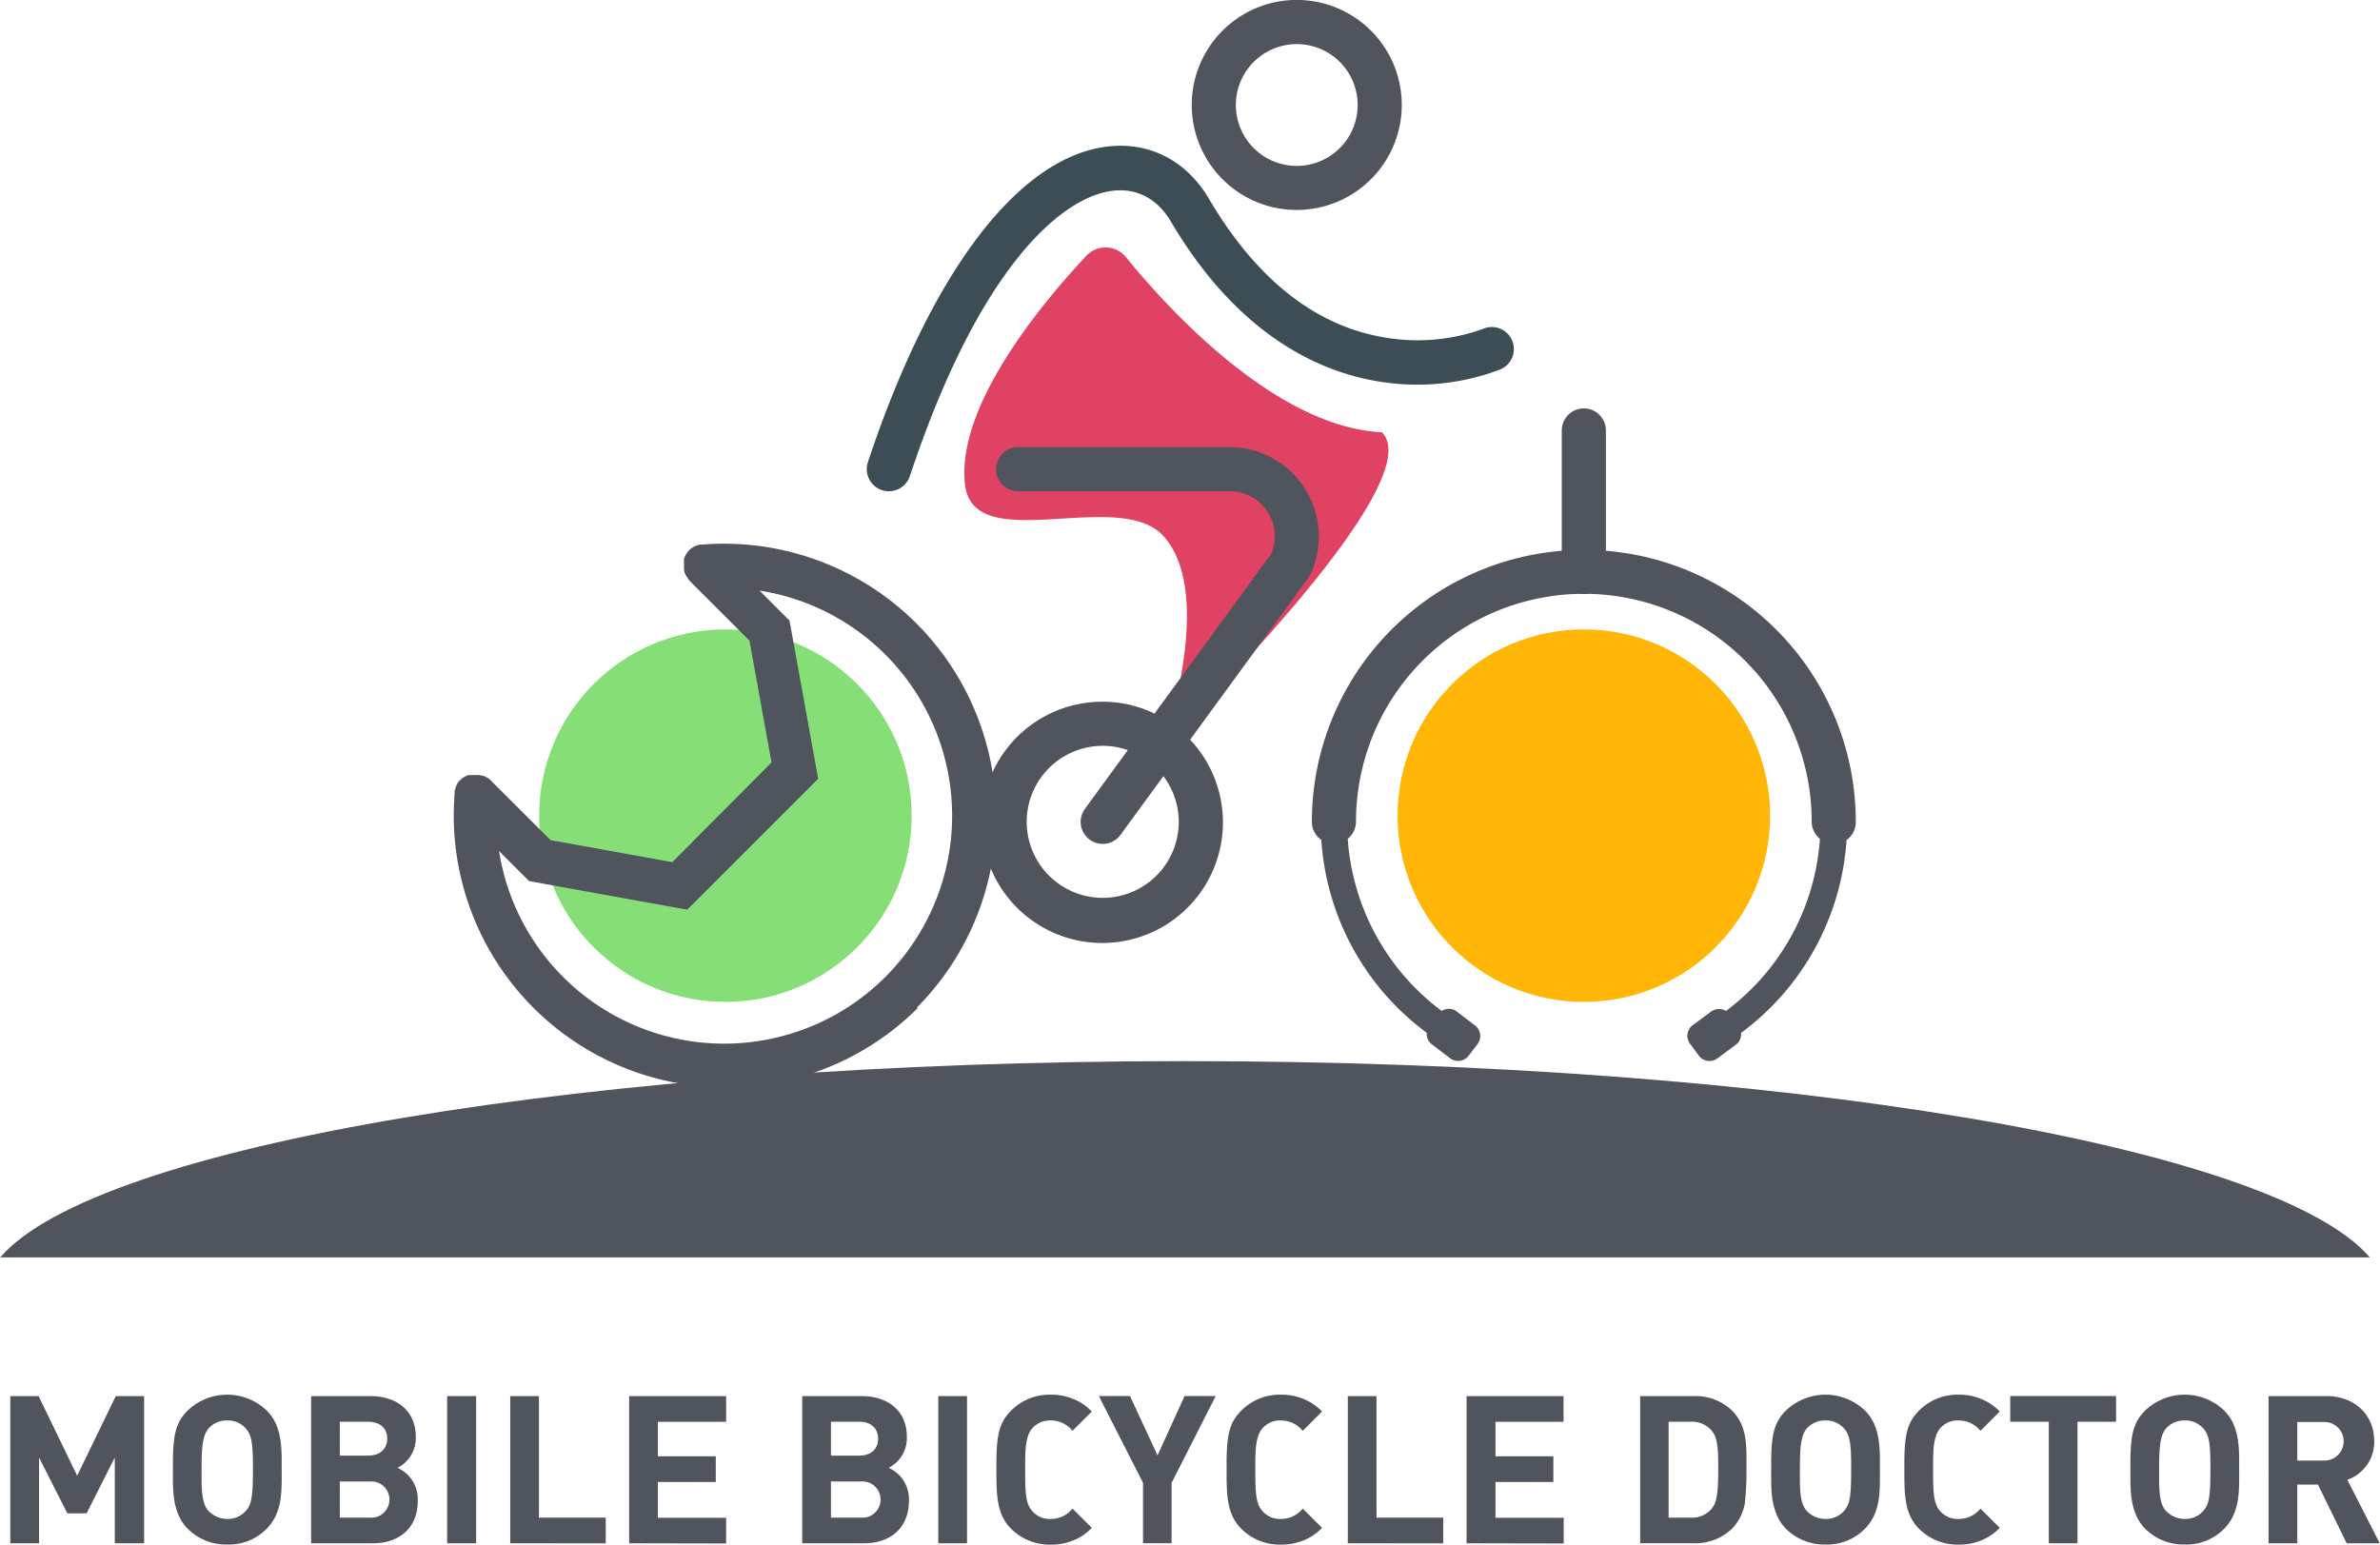 <svg id="Layer_1" data-name="Layer 1" xmlns="http://www.w3.org/2000/svg" viewBox="0 0 370.08 240.19"><defs><style>.cls-1{fill:#e04264;}.cls-2{fill:#85de76;}.cls-3{fill:#ffb607;}.cls-4{fill:#50545d;}.cls-5{fill:#3d4d55;}</style></defs><title>MBD</title><path class="cls-1" d="M293.78,181.39s8.34-23.37.12-32.59c-6.84-7.68-29.54,3.3-30.88-8-1.47-12.32,12.3-28.62,18.86-35.61a4.09,4.09,0,0,1,6.16.21c6.5,8,23.28,26.43,39.8,27.23C335.86,140.68,293.78,181.39,293.78,181.39Z" transform="translate(-112.96 -65.41)"/><circle class="cls-2" cx="112.8" cy="126.84" r="28.96"/><circle class="cls-3" cx="246.28" cy="126.84" r="28.96"/><path class="cls-4" d="M314.6,98.06a16.33,16.33,0,1,1,16.33-16.33A16.34,16.34,0,0,1,314.6,98.06Zm0-25.79a9.47,9.47,0,1,0,9.47,9.46A9.47,9.47,0,0,0,314.6,72.27Z" transform="translate(-112.96 -65.41)"/><path class="cls-4" d="M315.85,141.38a13.83,13.83,0,0,0-11.73-6.44H271.28a3.43,3.43,0,1,0,0,6.86h32.84a7,7,0,0,1,6.5,9.75l-18.14,24.83a18.41,18.41,0,0,0-8.05-1.85,18.76,18.76,0,1,0,13.59,5.9l18.35-25.12.2-.27.14-.3A13.82,13.82,0,0,0,315.85,141.38Zm-19.6,51.83a11.82,11.82,0,1,1-11.82-11.82,11.7,11.7,0,0,1,3.9.67l-6.67,9.13a3.42,3.42,0,0,0,.75,4.79,3.42,3.42,0,0,0,4.79-.75l6.66-9.12A11.72,11.72,0,0,1,296.25,193.21Z" transform="translate(-112.96 -65.41)"/><path class="cls-5" d="M251.16,141.8a3.44,3.44,0,0,1-3.25-4.51c9.87-29.73,23.53-47.63,37.49-49.12,6.43-.68,12.1,2.29,15.55,8.16,7.61,12.91,17.13,20.21,28.31,21.71a30.09,30.09,0,0,0,14.21-1.45,3.43,3.43,0,1,1,2.73,6.29,36.26,36.26,0,0,1-17.85,2c-9.2-1.23-22.43-6.57-33.31-25-2.06-3.5-5.22-5.22-8.91-4.82-4.57.48-9.79,4.1-14.71,10.19-6.34,7.85-12.06,19.38-17,34.26A3.44,3.44,0,0,1,251.16,141.8Z" transform="translate(-112.96 -65.41)"/><path class="cls-4" d="M359.24,157.78a3.44,3.44,0,0,1-3.43-3.43v-22a3.43,3.43,0,0,1,6.86,0v22A3.44,3.44,0,0,1,359.24,157.78Z" transform="translate(-112.96 -65.41)"/><path class="cls-4" d="M401.53,193.21a42.29,42.29,0,1,0-84.58,0,3.42,3.42,0,0,0,1.47,2.81,40.56,40.56,0,0,0,16.4,30,2,2,0,0,0,.79,1.79l2.83,2.16a2.06,2.06,0,0,0,2.88-.38l1.4-1.83a2.07,2.07,0,0,0-.39-2.88l-2.83-2.16a2,2,0,0,0-2.35-.1,36.47,36.47,0,0,1-14.62-26.77,3.42,3.42,0,0,0,1.28-2.67,35.43,35.43,0,0,1,70.86,0,3.42,3.42,0,0,0,1.28,2.67,36.51,36.51,0,0,1-14.61,26.77,2.06,2.06,0,0,0-2.3.09l-2.87,2.12a2.06,2.06,0,0,0-.43,2.87l1.37,1.85A2.06,2.06,0,0,0,380,230l2.86-2.12a2,2,0,0,0,.82-1.84,40.61,40.61,0,0,0,16.41-30A3.44,3.44,0,0,0,401.53,193.21Z" transform="translate(-112.96 -65.41)"/><path class="cls-4" d="M255.46,222.16a42.3,42.3,0,0,0-33.26-72.07h-.13l-.26,0h0a3.32,3.32,0,0,0-1.49.7l0,0-.21.19,0,0,0,0-.16.18a.76.76,0,0,0-.08.11l-.12.16-.08.13-.09.15-.08.15-.07.15a.88.88,0,0,0-.05.15.49.49,0,0,0-.06.17.74.74,0,0,0,0,.14,1.21,1.21,0,0,0,0,.18.77.77,0,0,0,0,.15l0,.18a1,1,0,0,0,0,.17.86.86,0,0,0,0,.16,1.48,1.48,0,0,0,0,.21v.12l0,.25s0,.06,0,.09a2.61,2.61,0,0,0,.06.27.13.13,0,0,1,0,.06c0,.1.07.2.11.3v0a3.61,3.61,0,0,0,.31.58h0l.16.21,0,.06.15.17.07.09,0,0,9.32,9.31,3.43,18.95L217.5,199.48l-18.94-3.43-9.32-9.31,0,0-.09-.09-.16-.14-.08-.06-.19-.13-.06,0-.23-.13,0,0-.26-.12-.08,0-.24-.08-.11,0-.22-.05-.12,0-.21,0h-.52l-.19,0-.18,0-.16,0-.18,0-.16,0-.17.06-.16.07-.16.07-.16.1-.14.08-.11.08a2.61,2.61,0,0,0-.44.37,2.73,2.73,0,0,0-.23.25v0a1.44,1.44,0,0,0-.18.25l0,.05-.13.23,0,.06a2.4,2.4,0,0,0-.11.23l0,.07-.09.25s0,0,0,0a2.68,2.68,0,0,0-.07.27s0,0,0,.05a2.7,2.7,0,0,0,0,.28v.09a42.29,42.29,0,0,0,72.06,33.27Zm-64.9-24.41,4.67,4.67,24.59,4.45,20.36-20.36-4.45-24.59-4.67-4.67a35.44,35.44,0,1,1-40.5,40.5Z" transform="translate(-112.96 -65.41)"/><path class="cls-4" d="M481.46,260.94c-14.88-17.32-91.7-30.52-184.25-30.52S127.84,243.62,113,260.94Z" transform="translate(-112.96 -65.41)"/><path class="cls-4" d="M130.81,305.4V292.06l-4.38,8.68h-3l-4.4-8.68V305.4h-4.47V282.51h4.4l6,12.38,6-12.38h4.41V305.4Z" transform="translate(-112.96 -65.41)"/><path class="cls-4" d="M154.48,303.09a8.25,8.25,0,0,1-6.18,2.5,8.41,8.41,0,0,1-6.2-2.5c-2.42-2.48-2.25-6.27-2.25-8.81V293c0-4.56.48-6.4,2.25-8.2a8.89,8.89,0,0,1,12.38,0c1.6,1.64,2.28,3.83,2.28,7.53V294C156.76,297.23,156.92,300.55,154.48,303.09Zm-3.32-15.57a3.69,3.69,0,0,0-2.86-1.22,3.75,3.75,0,0,0-2.89,1.22c-1,1.13-1.1,3.28-1.1,6.11s-.12,5.53,1.1,6.76a4,4,0,0,0,2.89,1.22,3.69,3.69,0,0,0,2.86-1.22c.94-1.07,1.13-2.19,1.13-6.85C152.29,289.77,152.06,288.52,151.16,287.52Z" transform="translate(-112.96 -65.41)"/><path class="cls-4" d="M176.5,294.89a5.42,5.42,0,0,1,1.42,3.95c0,4-2.7,6.56-7,6.56h-9.58V282.51h9.19c4.31,0,7.08,2.44,7.08,6.3a5.19,5.19,0,0,1-2.83,4.85A6.13,6.13,0,0,1,176.5,294.89Zm-6.33-3.12c1.83,0,3-1,3-2.64s-1.13-2.63-3-2.63H165.8v5.27Zm.29,9.64a2.82,2.82,0,1,0,0-5.62H165.8v5.62Z" transform="translate(-112.96 -65.41)"/><path class="cls-4" d="M182.49,305.4V282.51H187V305.4Z" transform="translate(-112.96 -65.41)"/><path class="cls-4" d="M192.3,305.4V282.51h4.46v18.9h10.39v4Z" transform="translate(-112.96 -65.41)"/><path class="cls-4" d="M210.79,305.4V282.51h15.08v4H215.26v5.36h9v4h-9v5.56h10.61v4Z" transform="translate(-112.96 -65.41)"/><path class="cls-4" d="M252.88,294.89a5.41,5.41,0,0,1,1.41,3.95c0,4-2.7,6.56-7,6.56H237.7V282.51h9.2c4.31,0,7.07,2.44,7.07,6.3a5.17,5.17,0,0,1-2.83,4.85A6.2,6.2,0,0,1,252.88,294.89Zm-6.33-3.12c1.83,0,2.95-1,2.95-2.64s-1.12-2.63-2.95-2.63h-4.38v5.27Zm.28,9.64a2.82,2.82,0,1,0,0-5.62h-4.66v5.62Z" transform="translate(-112.96 -65.41)"/><path class="cls-4" d="M258.86,305.4V282.51h4.47V305.4Z" transform="translate(-112.96 -65.41)"/><path class="cls-4" d="M279.73,305a9,9,0,0,1-3.34.61,8.5,8.5,0,0,1-6.24-2.5c-2.25-2.29-2.25-5.31-2.25-9.14V293c0-4.56.48-6.4,2.25-8.2a8.44,8.44,0,0,1,6.21-2.51,8.58,8.58,0,0,1,3.37.62,8.12,8.12,0,0,1,3,2l-3,3a4.3,4.3,0,0,0-3.37-1.61,3.62,3.62,0,0,0-2.86,1.19c-1.13,1.26-1.13,3.64-1.13,5.82v1.22c0,3.64.22,4.89,1.13,5.89a3.57,3.57,0,0,0,2.86,1.19,4.25,4.25,0,0,0,3.37-1.61l3,3A8.12,8.12,0,0,1,279.73,305Z" transform="translate(-112.96 -65.41)"/><path class="cls-4" d="M295.14,296v9.39H290.7V296l-6.88-13.5h4.85l4.28,9.23,4.21-9.23H302Z" transform="translate(-112.96 -65.41)"/><path class="cls-4" d="M315.53,305a9.09,9.09,0,0,1-3.35.61,8.52,8.52,0,0,1-6.24-2.5c-2.25-2.29-2.25-5.31-2.25-9.14V293c0-4.56.49-6.4,2.25-8.2a8.44,8.44,0,0,1,6.21-2.51,8.66,8.66,0,0,1,3.38.62,8.18,8.18,0,0,1,3,2l-3,3a4.32,4.32,0,0,0-3.38-1.61,3.64,3.64,0,0,0-2.86,1.19c-1.13,1.26-1.13,3.64-1.13,5.82v1.22c0,3.64.23,4.89,1.13,5.89a3.59,3.59,0,0,0,2.86,1.19,4.28,4.28,0,0,0,3.38-1.61l3,3A8.18,8.18,0,0,1,315.53,305Z" transform="translate(-112.96 -65.41)"/><path class="cls-4" d="M322.54,305.4V282.51H327v18.9h10.38v4Z" transform="translate(-112.96 -65.41)"/><path class="cls-4" d="M341,305.4V282.51h15.08v4H345.5v5.36h9v4h-9v5.56h10.61v4Z" transform="translate(-112.96 -65.41)"/><path class="cls-4" d="M376.21,282.51a8.25,8.25,0,0,1,6,2.18c1.68,1.68,2.32,3.64,2.32,7.14v2a43.17,43.17,0,0,1-.26,5.37,7.51,7.51,0,0,1-2.06,4,8.28,8.28,0,0,1-6,2.19H368V282.51Zm-.42,18.9a4,4,0,0,0,3.35-1.41c.77-1,1-2.22,1-6.5,0-3.4-.22-4.63-1-5.59a4,4,0,0,0-3.35-1.41h-3.37v14.91Z" transform="translate(-112.96 -65.41)"/><path class="cls-4" d="M403,303.09a8.25,8.25,0,0,1-6.18,2.5,8.43,8.43,0,0,1-6.2-2.5c-2.41-2.48-2.25-6.27-2.25-8.81V293c0-4.56.48-6.4,2.25-8.2a8.89,8.89,0,0,1,12.38,0c1.6,1.64,2.28,3.83,2.28,7.53V294C405.28,297.23,405.44,300.55,403,303.09Zm-3.32-15.57a3.69,3.69,0,0,0-2.86-1.22,3.78,3.78,0,0,0-2.89,1.22c-1,1.13-1.09,3.28-1.09,6.11s-.13,5.53,1.09,6.76a4,4,0,0,0,2.89,1.22,3.69,3.69,0,0,0,2.86-1.22c.94-1.07,1.13-2.19,1.13-6.85C400.81,289.77,400.58,288.52,399.68,287.52Z" transform="translate(-112.96 -65.41)"/><path class="cls-4" d="M420.91,305a9,9,0,0,1-3.34.61,8.5,8.5,0,0,1-6.24-2.5c-2.25-2.29-2.25-5.31-2.25-9.14V293c0-4.56.48-6.4,2.25-8.2a8.43,8.43,0,0,1,6.2-2.51,8.63,8.63,0,0,1,3.38.62,8.29,8.29,0,0,1,3,2l-3,3a4.31,4.31,0,0,0-3.38-1.61,3.64,3.64,0,0,0-2.86,1.19c-1.12,1.26-1.12,3.64-1.12,5.82v1.22c0,3.64.22,4.89,1.12,5.89a3.59,3.59,0,0,0,2.86,1.19,4.27,4.27,0,0,0,3.38-1.61l3,3A8.29,8.29,0,0,1,420.91,305Z" transform="translate(-112.96 -65.41)"/><path class="cls-4" d="M436,286.5v18.9h-4.46V286.5h-6v-4H442v4Z" transform="translate(-112.96 -65.41)"/><path class="cls-4" d="M458.86,303.09a8.25,8.25,0,0,1-6.18,2.5,8.43,8.43,0,0,1-6.2-2.5c-2.41-2.48-2.25-6.27-2.25-8.81V293c0-4.56.48-6.4,2.25-8.2a8.89,8.89,0,0,1,12.38,0c1.6,1.64,2.28,3.83,2.28,7.53V294C461.14,297.23,461.3,300.55,458.86,303.09Zm-3.32-15.57a3.69,3.69,0,0,0-2.86-1.22,3.78,3.78,0,0,0-2.89,1.22c-1,1.13-1.09,3.28-1.09,6.11s-.13,5.53,1.09,6.76a4,4,0,0,0,2.89,1.22,3.69,3.69,0,0,0,2.86-1.22c.94-1.07,1.13-2.19,1.13-6.85C456.67,289.77,456.45,288.52,455.54,287.52Z" transform="translate(-112.96 -65.41)"/><path class="cls-4" d="M477.86,305.4l-4.47-9.13h-3.21v9.13h-4.47V282.51h9c4.37,0,7.43,2.89,7.43,7a6.16,6.16,0,0,1-1.93,4.63,6,6,0,0,1-2.25,1.38L483,305.4Zm-3.47-12.86a3,3,0,1,0,0-6h-4.21v6Z" transform="translate(-112.96 -65.41)"/></svg>